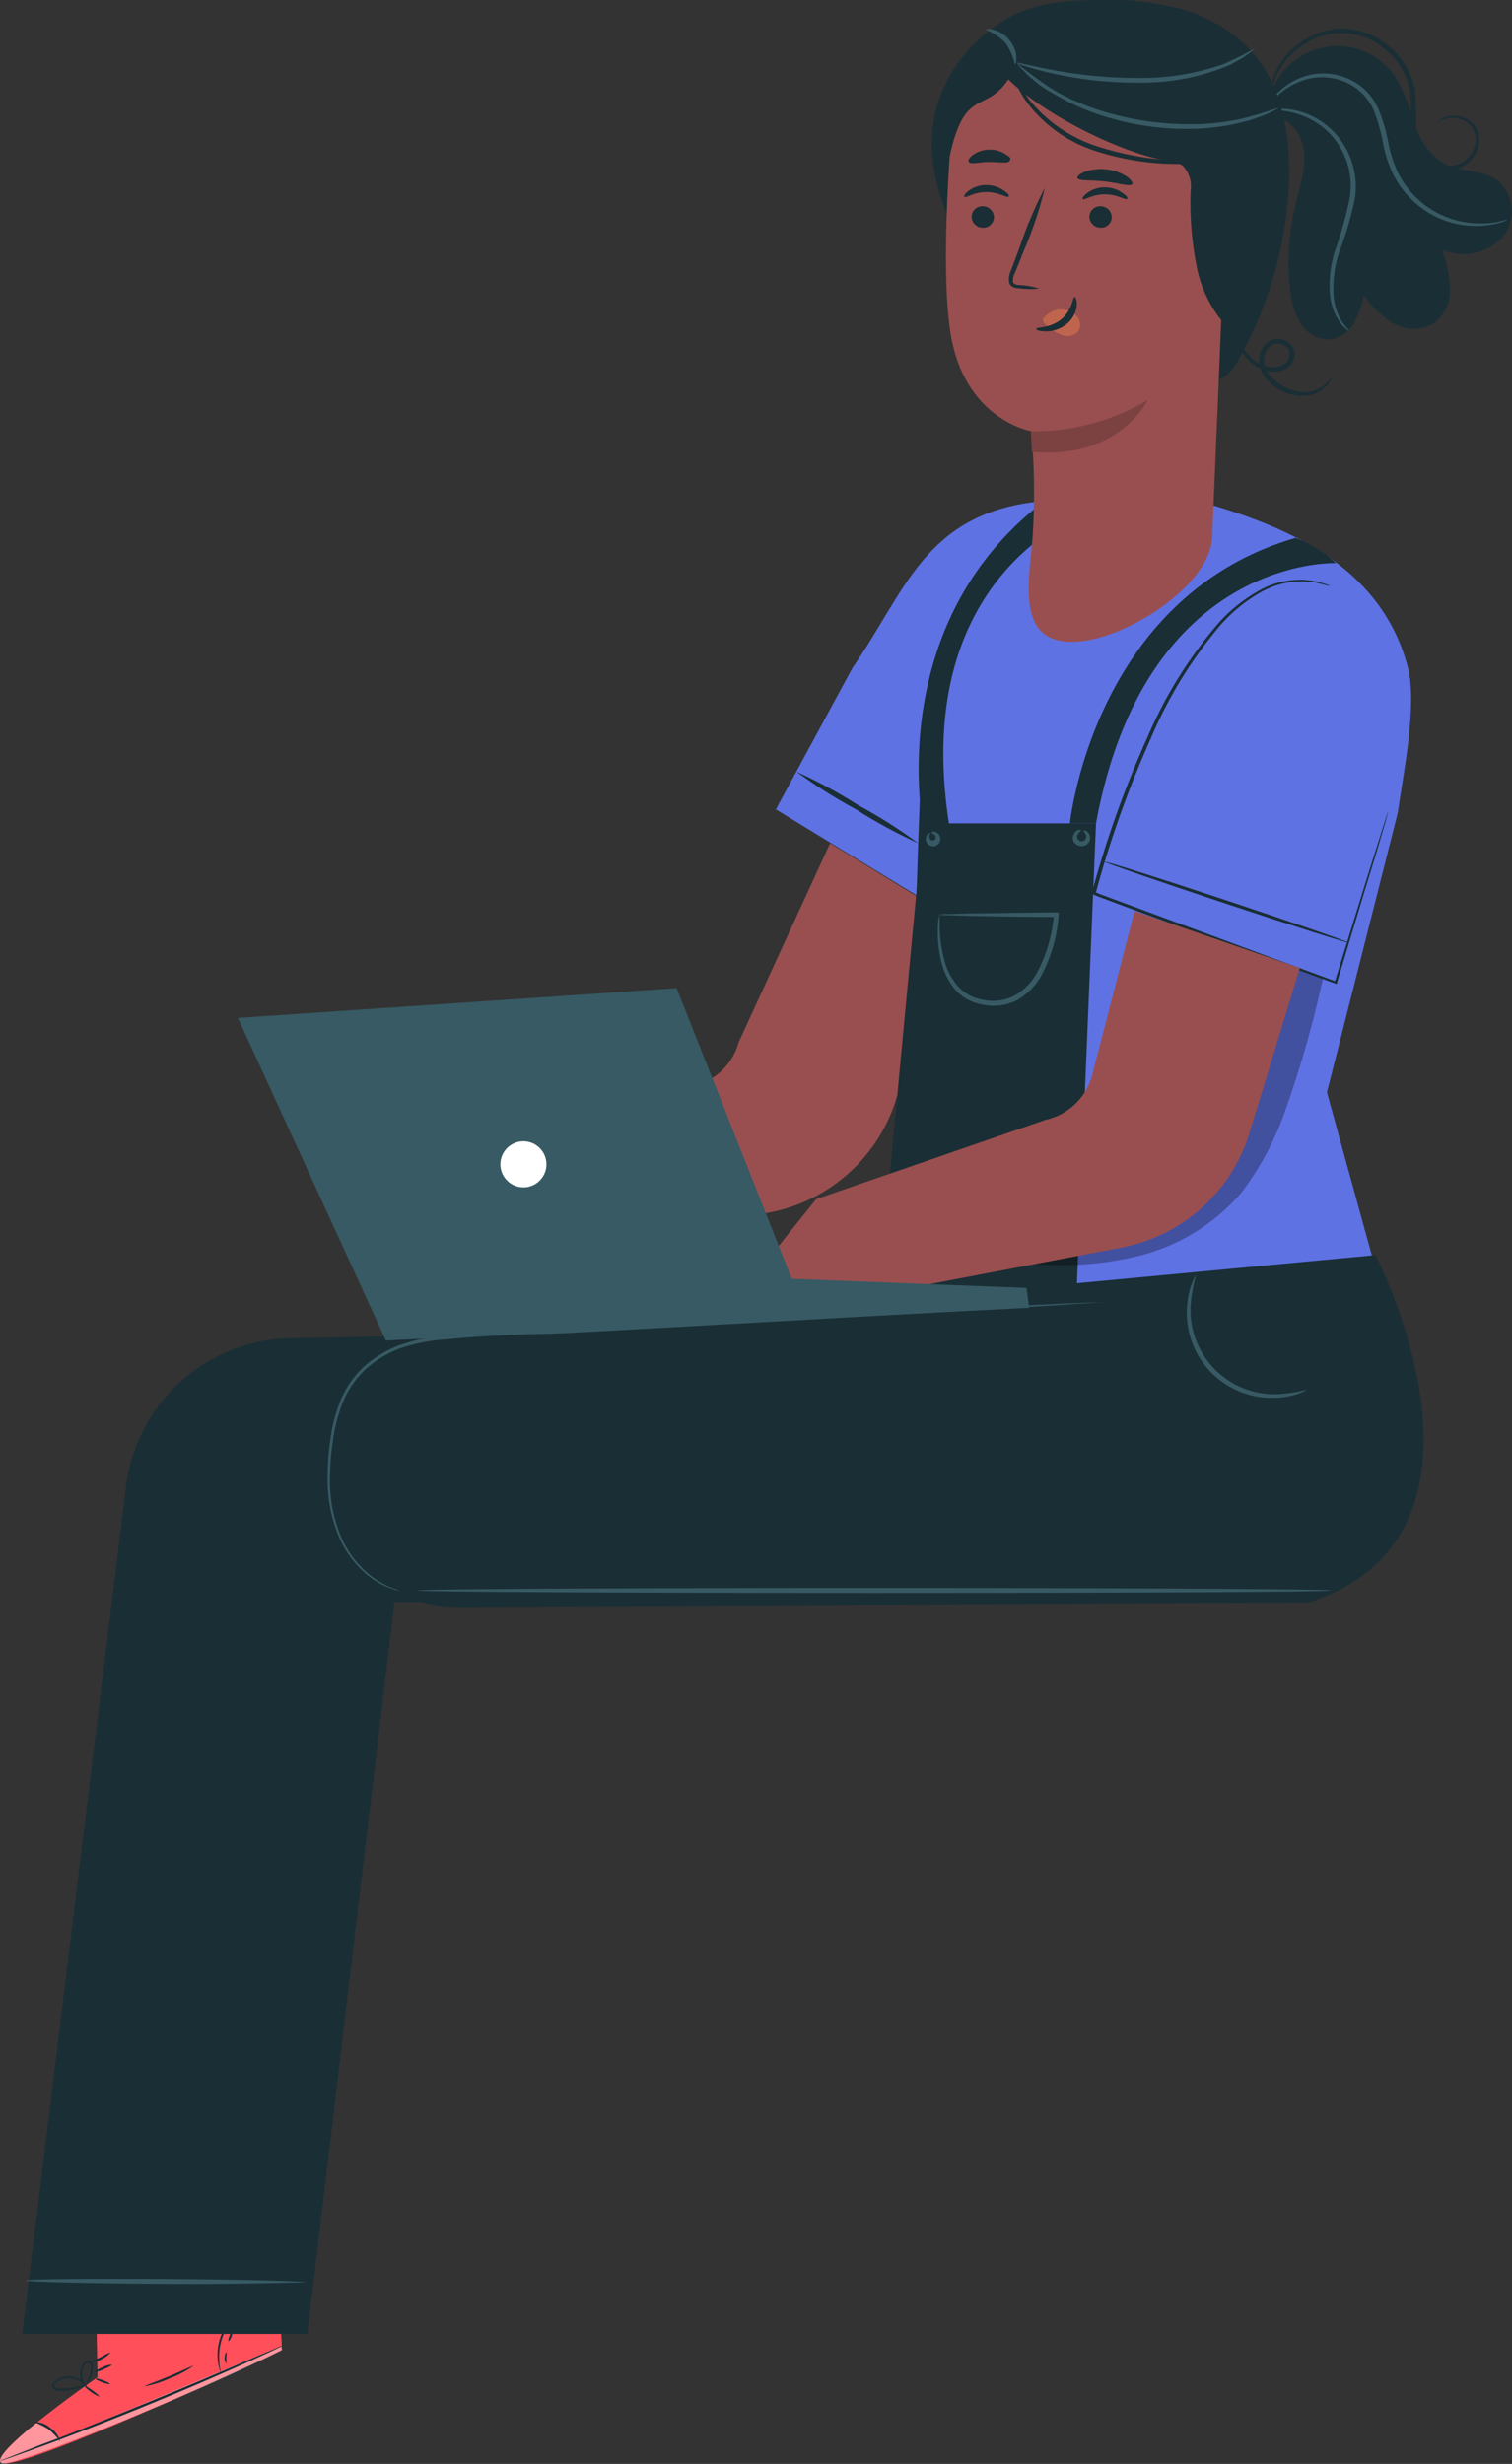 <svg xmlns="http://www.w3.org/2000/svg" viewBox="0 0 160.29 261.07"><rect x="0" y="0" width="160.29" height="261.07" fill="#333333" stroke="none"/><defs><style>.cls-1{fill:#994f4f}.cls-2{fill:#375a64}.cls-4{fill:#1a2e35}.cls-8{fill:#fff}</style></defs><g id="Layer_2" data-name="Layer 2"><g id="character_2" data-name="character 2"><path class="cls-1" d="M99.89 101.14l-4.84 15.17a17.51 17.51 0 01-13.61 12.19l-32.39 6.08-8.81-.28 8.81-10.9 24.35-8.31a6.51 6.51 0 004.91-4.66L88 89.35l12.28 7.52z"/><path class="cls-2" d="M147.65 86.28c-.46 2.35-7.31 19.45-7.31 19.45s-26.66-9-26.3-10.36c.28-1.08 5.4-18.2 11.54-27.68a13.89 13.89 0 0110.68-6.43c1.2-.07 3.8 1.17 4.51 1.57 5.62 3.17 10.39 5.3 6.88 23.45z"/><path d="M110 53.15c-12 1.35-14 9.54-19.62 17.61l-8.13 15 15 9.16-.51 23-7.13 21.95 56.25-5.29-5.19-18.84 7.5-29.58c.57-4 2.12-11.52 1.07-15.49-3.28-12.39-16.17-16-25-18.32-1.82-.47-10.65-.44-12.17-.07" fill="#5e72e4"/><path class="cls-4" d="M147.16 86a1.72 1.72 0 00-.12.32c-.08.23-.18.55-.32 1l-1.15 3.63c-1 3.17-2.39 7.68-4.09 13.15l.18-.09-25-9.25-.63-.26.11.21A110.07 110.07 0 01122 78.24a46.59 46.59 0 017.44-12.07 16.57 16.57 0 014.21-3.41 8.89 8.89 0 013.89-1.15 7.3 7.3 0 01.8 0l.69.07c.22 0 .42 0 .6.08l.48.12.65.17a.82.82 0 00.23 0l-.21-.08-.65-.2-.48-.15c-.18 0-.39-.06-.6-.09l-.71-.09a5.54 5.54 0 00-.81 0 8.72 8.72 0 00-4 1.11 16.5 16.5 0 00-4.3 3.41 46.38 46.38 0 00-7.56 12.1 109.2 109.2 0 00-5.91 16.51v.15l.15.06c.19.09.41.17.62.26 9.38 3.51 18.08 6.63 25.07 9.19h.15v-.15c1.66-5.48 3-10 4-13.18.46-1.56.82-2.79 1.08-3.65.11-.41.2-.73.27-1a1.59 1.59 0 00.06-.25z"/><path class="cls-4" d="M117.07 91.3c0 .09 5.75 2.09 12.91 4.46s13 4.22 13 4.13-5.75-2.09-12.92-4.47-12.96-4.21-12.99-4.12zM114.03 139.25l2.16-52.01H97.84l-5.16 54.8 21.35-2.79z"/><path d="M140.25 103.67a115.68 115.68 0 01-4.15 14.44 31.35 31.35 0 01-4.55 8.33 21.06 21.06 0 01-10.9 6.65 34.5 34.5 0 01-12.89.64l21.42-12.1 5.69-19.8z" opacity=".3"/><path class="cls-1" d="M137.8 102.57l-5.28 17.27a17.6 17.6 0 01-13.62 12.35l-32.38 6.16-8.81-.29 8.81-11 24.34-8.41a6.56 6.56 0 004.92-4.72l4.5-17.4z"/><path class="cls-4" d="M96.7 117.34a9.24 9.24 0 00.15-1.64c.06-1.14.13-2.65.22-4.46.16-3.77.35-9 .52-14.74s.3-11 .37-14.74c0-1.81 0-3.32.05-4.47a9.63 9.63 0 00-.01-1.64 10.43 10.43 0 00-.15 1.64c0 1.14-.13 2.64-.22 4.46-.16 3.77-.35 9-.52 14.74s-.3 11-.37 14.74v4.47a9.63 9.63 0 00-.04 1.64z"/><path class="cls-4" d="M84.44 81.77a53.56 53.56 0 006.32 4 53.21 53.21 0 006.58 3.57 54.33 54.33 0 00-6.32-4 53.89 53.89 0 00-6.58-3.57z"/><path d="M10.34 251.89l-.2-9.9 19-6.74.76 13.75-1.07.52C24.07 251.8 4.44 260.66.78 261c-4.08.37 9.56-9.11 9.56-9.11z" fill="#ff4f5b"/><path class="cls-8" d="M3.78 256.78S-.87 260.44.14 261s21.18-7.61 29.76-12l-.19-.38-23.44 9.8s-1.44-2.01-2.49-1.64z" opacity=".4"/><path class="cls-4" d="M30 248.52s-.09.06-.29.16l-.85.41-3.15 1.44c-2.67 1.2-6.39 2.81-10.53 4.5s-7.92 3.14-10.67 4.15l-3.26 1.17-.9.31-.31.09a1.09 1.09 0 01.3-.14l.88-.34L4.43 259c2.74-1 6.51-2.52 10.65-4.21s7.85-3.27 10.54-4.44l3.19-1.35.86-.37z"/><path class="cls-4" d="M6.38 258.7a7.08 7.08 0 00-1.22-1.29 8.38 8.38 0 00-1.59-.79 2.64 2.64 0 011.73.6 2.55 2.55 0 011.08 1.48zM10.52 253.93s-.41-.15-.83-.45-.74-.59-.7-.64.41.15.83.45.74.59.7.64zM11.64 252.59c0 .06-.37 0-.79-.16s-.73-.32-.71-.38.37 0 .79.16.73.32.71.38zM11.87 250.56c0 .06-.37.28-.88.49a2.27 2.27 0 01-1 .28c0-.06.37-.28.87-.49a2.13 2.13 0 011.01-.28zM11.7 249.25c0 .05-.33.44-.91.72a1.94 1.94 0 01-1.12.29 6.79 6.79 0 011-.49 6 6 0 011.03-.52z"/><path class="cls-4" d="M9.29 252.63a3.25 3.25 0 01-1.14.46 7.12 7.12 0 01-1.31.22 3.65 3.65 0 01-.81 0 .63.63 0 01-.42-.24.47.47 0 010-.52 2.25 2.25 0 012.83-.44 2.14 2.14 0 01.67.61c.13.17.17.28.16.29a3.79 3.79 0 00-.91-.76 2.25 2.25 0 00-1.25-.25 1.85 1.85 0 00-1.31.64c-.13.21 0 .39.27.43a3.76 3.76 0 00.75 0 8.77 8.77 0 001.3-.17c.73-.13 1.16-.3 1.17-.27z"/><path class="cls-4" d="M9 252.81a1.23 1.23 0 01-.45-.74 2.12 2.12 0 010-.95 1.24 1.24 0 01.71-1 .49.49 0 01.57.38 1.27 1.27 0 010 .58 3.4 3.4 0 01-.26.91 1.7 1.7 0 01-.46.72s.14-.29.31-.78a4.43 4.43 0 00.2-.88c.06-.3 0-.77-.32-.71s-.47.49-.55.79a2 2 0 000 .87 5.23 5.23 0 00.25.81zM27.66 243.84s-.53.15-1.29.57a6 6 0 00-3.13 5.59c0 .87.22 1.39.18 1.4a1.09 1.09 0 01-.14-.35 4.67 4.67 0 01-.2-1 5.92 5.92 0 01.72-3.37 5.86 5.86 0 012.49-2.36 4.67 4.67 0 011-.37c.23-.11.36-.13.37-.11zM22.83 237.23a32.93 32.93 0 011.63 3.57 34.06 34.06 0 011.42 3.65 32.18 32.18 0 01-1.63-3.56 33.72 33.72 0 01-1.42-3.66zM20.51 250.68A10.69 10.69 0 0118 252a10.84 10.84 0 01-2.67.85c0-.07 1.16-.47 2.58-1.06s2.57-1.17 2.6-1.11z"/><path class="cls-4" d="M24 249.26c.06 0 0 .29 0 .6v.59c0 .02-.21-.24-.19-.6s.11-.61.19-.59zM24.62 247.11c.06 0 0 .25-.09.51s-.24.45-.3.43 0-.26.09-.52.24-.45.3-.42zM26.18 245.61c0 .06-.22.15-.44.35s-.36.41-.42.39 0-.32.26-.56.6-.25.6-.18zM27.37 244.72s0 .17-.15.29-.26.17-.3.13 0-.18.14-.3.26-.17.31-.12z"/><path class="cls-4" d="M86.51 140.79l-55.72 1a17.91 17.91 0 00-17.43 15.71l-11 89.8h30.22l9.24-77.56h43.94z"/><path class="cls-2" d="M2.69 241.63c0 .15 6.63.31 14.81.36s14.66-.16 14.81-.17c.94-.09-6.63-.3-14.81-.35s-14.81.02-14.81.16z"/><path class="cls-4" d="M138.82 169.78c22.24-7.36 7-36.79 7-36.79l-97.22 9.15a14.07 14.07 0 00-14.16 14.06 14.07 14.07 0 0014.06 14.07l90.32-.49"/><path class="cls-2" d="M109.1 138.57l-.27-2.1-24.89-.97-12.21-30.8-46.51 3.16 15.69 34.18 68.19-3.47z"/><path class="cls-8" d="M53.43 124.68a2.44 2.44 0 10.75-3.37 2.44 2.44 0 00-.75 3.37z"/><path class="cls-2" d="M117.16 138a1.16 1.16 0 00-.28 0h-.81l-3.14.12-11.52.54-38 2c-1.86.09-3.69.24-5.49.26s-3.6.1-5.35.2-3.48.23-5.16.4a19 19 0 00-4.89.95 12.06 12.06 0 00-4.08 2.47 10.42 10.42 0 00-2.44 3.7 17.5 17.5 0 00-1 4.05 27.08 27.08 0 00-.27 3.84A15.59 15.59 0 0036 163a10.7 10.7 0 003 3.93 8.31 8.31 0 002.77 1.48c.69.21.7.14 0-.09a8.87 8.87 0 01-2.68-1.54 10.61 10.61 0 01-2.91-3.9 15.36 15.36 0 01-1.2-6.34 27.83 27.83 0 01.3-3.78 17.6 17.6 0 011-4 9.88 9.88 0 012.39-3.59 11.57 11.57 0 013.92-2.36 19.08 19.08 0 014.79-.9 131.525 131.525 0 0110.46-.58c1.8-.03 3.65-.17 5.5-.25l38-2.13 11.51-.7 3.13-.21.82-.07z"/><path class="cls-4" d="M113.42 87.24s2.48-24 23.91-30.24a12.91 12.91 0 014.3 2.67s-20.21-.83-25.44 27.57zM98 88.45s-4.91-22.2 13-35.57a13 13 0 015 1s-20.26 6.26-15.18 34.69zM134.72 9.88A7.46 7.46 0 01148 8.26a22.85 22.85 0 012 4.87 7.45 7.45 0 003 4.16c1.81 1 4.19.64 5.84 1.87a4.32 4.32 0 01.34 6.09 5.8 5.8 0 01-6.33 1.21 13.28 13.28 0 01.87 4.19 4.42 4.42 0 01-1.84 3.7 4.26 4.26 0 01-4.15-.08 10.1 10.1 0 01-3.15-3 10.48 10.48 0 01-1 2.9 3.55 3.55 0 01-2.4 1.78 3.47 3.47 0 01-3.23-1.59 7.89 7.89 0 01-1.16-3.56 25.78 25.78 0 01.6-9.3c.47-1.95 1.15-3.94.78-5.9s-2.32-3.82-4.23-3.23"/><path class="cls-2" d="M159.81 23.29s-.11.07-.33.16a8.2 8.2 0 01-1 .28 9.69 9.69 0 01-8.75-2.51 9.88 9.88 0 01-2-2.67 13.44 13.44 0 01-1.12-3.4 18.44 18.44 0 00-.93-3.33 5.74 5.74 0 00-1.9-2.46 6.21 6.21 0 00-5.1-1 7.47 7.47 0 00-3.19 1.72c-.65.59-.93 1-1 1s0-.12.17-.32a6.3 6.3 0 01.66-.79A7.16 7.16 0 01138.61 8a6.54 6.54 0 015.47 1 6.24 6.24 0 012.09 2.64 18.74 18.74 0 011 3.43 13.56 13.56 0 001.06 3.28 9.86 9.86 0 001.88 2.56 9.63 9.63 0 004.72 2.54 10.28 10.28 0 003.66.11c.84-.16 1.31-.31 1.32-.27z"/><path class="cls-2" d="M143 35.05s-.1 0-.26-.17a3.7 3.7 0 01-.61-.63 5.81 5.81 0 01-1.13-3 11.78 11.78 0 01.54-4.73 39.51 39.51 0 001.54-5.52 8 8 0 00-1-5.38 7.76 7.76 0 00-3.32-3.07 8.56 8.56 0 00-3-.83c-.74-.07-1.15 0-1.16-.08a3.16 3.16 0 011.17-.13 8.06 8.06 0 016.71 3.86 8.41 8.41 0 011.15 5.7 37.36 37.36 0 01-1.63 5.58 11.93 11.93 0 00-.63 4.56 6 6 0 00.93 2.92c.44.61.76.87.7.92z"/><path class="cls-4" d="M100.54 23c-5-11.53 1.85-18.56 6.3-21.08C109.5.4 112.65.09 115.7 0a32.14 32.14 0 019 .82 16.13 16.13 0 017.76 4.37c3.64 3.91 4.48 9.69 4.14 15a41.93 41.93 0 01-5.32 17.94 4.46 4.46 0 01-1.6 1.87 1.65 1.65 0 01-2.16-.39"/><path class="cls-1" d="M127.44 9.52a3.25 3.25 0 012.91 3.3l-1.84 44C128.44 62 119 68.13 113.46 68c-5.62-.12-4.43-6.1-4-11a73.1 73.1 0 00-.13-11.31s-7.1-1.18-8.57-10.43c-.73-4.61-.5-12.15-.11-18.33a9.78 9.78 0 0110.78-9.11z"/><path class="cls-4" d="M103 22.93a1.2 1.2 0 001.15 1.2 1.14 1.14 0 001.22-1.08 1.18 1.18 0 00-1.14-1.19 1.14 1.14 0 00-1.23 1.07zM102.24 20.86c.14.16 1-.51 2.32-.51s2.21.65 2.35.49-.08-.35-.49-.65a3.3 3.3 0 00-1.88-.58 3.14 3.14 0 00-1.85.6c-.39.3-.53.58-.45.65zM115.49 22.93a1.2 1.2 0 001.15 1.2 1.14 1.14 0 001.22-1.08 1.18 1.18 0 00-1.14-1.19 1.14 1.14 0 00-1.23 1.07zM114.79 21.1c.15.15 1-.51 2.33-.51s2.21.65 2.35.49-.08-.35-.49-.65a3.33 3.33 0 00-1.88-.58 3.14 3.14 0 00-1.85.6c-.39.3-.53.55-.46.65zM110.16 30.57a8.62 8.62 0 00-2.08-.37c-.32 0-.63-.1-.69-.32a1.71 1.71 0 01.22-1l1-2.48a41.43 41.43 0 002.16-6.5 43.56 43.56 0 00-2.68 6.31l-.93 2.5A2 2 0 00107 30a.81.81 0 00.54.47 2 2 0 00.55.08 7.86 7.86 0 002.07.02z"/><path d="M109.28 45.69a23.58 23.58 0 0012.39-3.3s-3 6.35-12.27 5.49z" fill="#7c4242"/><path d="M110.7 33.65a2.3 2.3 0 012.06-.85 2.08 2.08 0 011.45.78 1.32 1.32 0 01.1 1.52 1.53 1.53 0 01-1.67.42 4.77 4.77 0 01-1.63-1 1.48 1.48 0 01-.37-.38.44.44 0 010-.47" fill="#bf654e"/><path class="cls-4" d="M113.92 31.46c-.21 0-.21 1.37-1.4 2.36s-2.66.83-2.67 1 .33.27 1 .29a3.46 3.46 0 002.23-.78 2.94 2.94 0 001.08-2c.01-.54-.16-.88-.24-.87zM114.22 18.86c.13.35 1.4.19 2.9.37s2.71.59 2.91.27c.09-.14-.12-.47-.61-.81a5.14 5.14 0 00-4.42-.49c-.56.23-.83.5-.78.66zM102.71 17.16c.22.29 1.1 0 2.16 0s1.95.19 2.16-.11 0-.44-.44-.71a3 3 0 00-1.76-.48 3 3 0 00-1.73.59c-.37.27-.49.55-.39.71z"/><path class="cls-4" d="M100.6 16.93c1.62-7.89 3.82-4.77 6.3-8.53 3.6 3.64 11.9 7.85 17 8.67a3.32 3.32 0 011.48.48 3.19 3.19 0 01.84 2.67 35 35 0 00.67 8.18 13.3 13.3 0 004 7.06c3.05-6.44 3.35-13.92 2-20.91-.56-2.86-1.51-5.85-3.78-7.66a12.82 12.82 0 00-5.78-2.2c-5.06-.93-10.41-1.15-15.23.65s-8.55 4-9.2 9.14"/><path class="cls-2" d="M135.58 11.39a5.23 5.23 0 01-1 .57 10.2 10.2 0 01-1.29.51l-.82.29-.94.23a22.78 22.78 0 01-4.73.65 29.85 29.85 0 01-5.84-.38 29.8 29.8 0 01-5.65-1.54 24 24 0 01-2.31-1.06l-1-.55-1-.58a12.12 12.12 0 01-1.48-1.09L109 8l-.44-.45a5.29 5.29 0 01-.79-.88 42.73 42.73 0 003.5 2.59l.89.54 1 .51c.69.38 1.49.66 2.31 1a32.13 32.13 0 005.53 1.44 32.19 32.19 0 005.73.41 25.3 25.3 0 004.67-.53 39.16 39.16 0 004.18-1.24z"/><path class="cls-2" d="M133 5.15a3.9 3.9 0 01-.8.66 6.45 6.45 0 01-1 .63l-.66.37-.78.33a24.15 24.15 0 01-9.1 1.62 40.78 40.78 0 01-9.18-1c-1.16-.26-2.08-.52-2.71-.73a3.56 3.56 0 01-1-.38c0-.08 1.43.31 3.74.75a48.81 48.81 0 009.11.86 26.27 26.27 0 009-1.44A34.84 34.84 0 00133 5.15zM104.51 3.15c0-.07.32-.13.82 0A3.29 3.29 0 01107 4.23a3.23 3.23 0 01.75 1.82c0 .51-.09.81-.15.8a6.58 6.58 0 00-1-2.29 6.19 6.19 0 00-2.09-1.41z"/><path class="cls-4" d="M152.34 13.12s.06-.15.27-.34a2.13 2.13 0 011.15-.5 2.92 2.92 0 011.93.44 2.46 2.46 0 011.12 2.34 3.41 3.41 0 01-1.81 2.63 3.53 3.53 0 01-3.6-.38 4 4 0 01-1.32-1.53 5.31 5.31 0 01-.49-2 38.69 38.69 0 00-.11-4.18 7.77 7.77 0 00-4.95-5.71 7.12 7.12 0 00-6.19.76 8.06 8.06 0 00-2.94 3.22c-.45.94-.55 1.53-.6 1.51s0-.14 0-.42a5.74 5.74 0 01.37-1.18 7.85 7.85 0 012.92-3.44 8.06 8.06 0 012.93-1.19 7.08 7.08 0 013.62.28A8.21 8.21 0 01150 9.46a34.28 34.28 0 01.1 4.25 5.07 5.07 0 00.43 1.85 3.65 3.65 0 001.16 1.36 3.08 3.08 0 003.13.39 3 3 0 001.6-2.29 2.15 2.15 0 00-.92-2.06 2.75 2.75 0 00-1.74-.48 2.6 2.6 0 00-1.42.64zM128 17.29a3.47 3.47 0 01-1 .08h-2.63a28.12 28.12 0 01-8.56-1.48 14.75 14.75 0 01-7-5.12 9.83 9.83 0 01-1.24-2.34 2.74 2.74 0 01-.24-.94 18.51 18.51 0 001.78 3.07 15.3 15.3 0 006.88 4.84 31.69 31.69 0 008.4 1.6 31.69 31.69 0 013.61.29zM141.16 39.91s0 .37-.43.87a3.37 3.37 0 01-2.4 1.17 5.19 5.19 0 01-3.71-1.39 3.33 3.33 0 01-1.13-2.15 2.34 2.34 0 011.2-2.33 1.87 1.87 0 012.45.87 1.59 1.59 0 01-.09 1.35 2 2 0 01-.91.87 2.94 2.94 0 01-2.2 0 4.12 4.12 0 01-1.59-1 4.22 4.22 0 01-1.18-2.4 1.81 1.81 0 01.06-1c.05 0 0 .35.14.94a4.23 4.23 0 001.24 2.17 3.62 3.62 0 001.46.88 2.55 2.55 0 001.86-.06 1.33 1.33 0 00.74-1.59 1.38 1.38 0 00-1.76-.6 1.88 1.88 0 00-.92 1.82 2.91 2.91 0 001 1.84 4.93 4.93 0 003.36 1.37 3.31 3.31 0 002.27-.93c.38-.39.5-.73.54-.7z"/><path class="cls-2" d="M98.6 88.29c0 .07-.09.2-.06.42s.18.43.45.31.25-.36.1-.54-.32-.18-.34-.25.21-.24.56 0a.72.72 0 01.37.58.77.77 0 11-1.51-.11c.11-.43.41-.47.43-.41zM114.6 88c0 .07-.22.14-.35.41a.48.48 0 10.87.09c-.07-.29-.27-.4-.25-.47s.35-.09.59.34a.87.87 0 01-.91 1.27.91.91 0 01-.8-.65.94.94 0 01.2-.79c.32-.38.67-.29.65-.2zM99.62 96.88v1.47a14.14 14.14 0 00.65 3.92 7 7 0 001.35 2.31 4.56 4.56 0 002.66 1.37 4.94 4.94 0 003.27-.46 6.25 6.25 0 002.47-2.59 15.89 15.89 0 001.71-6l.24.26c-3.57 0-6.63-.07-8.83-.11l-2.59-.07a6.87 6.87 0 01-1-.06 3.24 3.24 0 01.87-.07l2.54-.07c2.18 0 5.31-.09 9-.11h.27v.26a16 16 0 01-1.74 6.26 6.75 6.75 0 01-2.7 2.8 5.38 5.38 0 01-3.58.47 5.07 5.07 0 01-2.9-1.54 7.3 7.3 0 01-1.38-2.49 13.07 13.07 0 01-.51-4 5 5 0 01.2-1.55zM138.56 147.24s-.25.18-.77.38a8 8 0 01-2.3.47 9 9 0 01-9.63-9.88 8.11 8.11 0 01.52-2.29 2.44 2.44 0 01.41-.76 15.93 15.93 0 00-.56 3.07 8.9 8.9 0 009.25 9.49 15.67 15.67 0 003.08-.48zM44.23 168.53c0-.15 21.69-.27 48.44-.27s48.45.12 48.45.27-21.68.26-48.45.26-48.44-.12-48.44-.26z"/></g></g></svg>